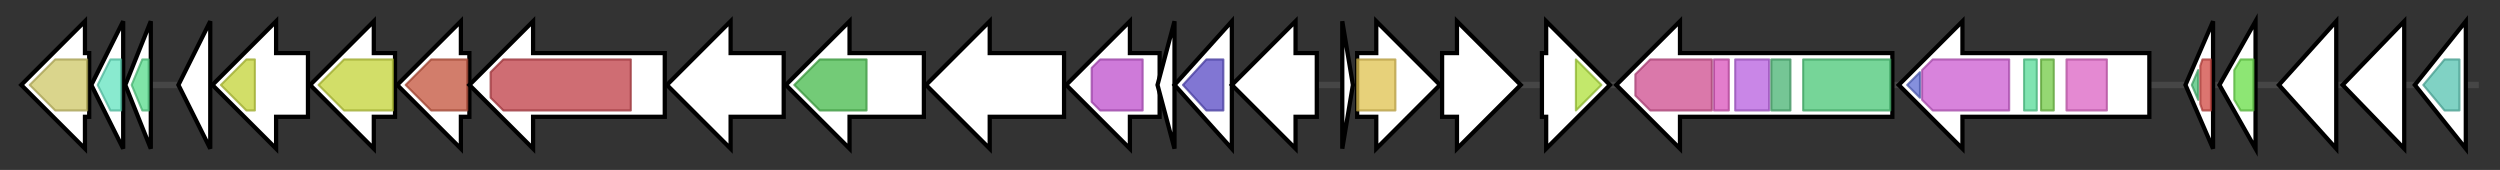 <svg version="1.1" baseProfile="full" xmlns="http://www.w3.org/2000/svg" width="1177.1" height="80">
	<rect width="100%" height="100%" fill="#333333" stroke="none"/>
	<g>
		<line x1="10" y1="40.0" x2="1167.1" y2="40.0" style="stroke:rgb(70,70,70); stroke-width:3 "/>
		<g>
			<title>nos1
Nos1</title>
			<polygon class="nos1
Nos1" points="42,25 40,25 40,10 10,40 40,70 40,55 42,55" fill="rgb(255,255,255)" fill-opacity="1.0" stroke="rgb(0,0,0)" stroke-width="2"  />
			<g>
				<title>GTP_EFTU (PF00009)
"Elongation factor Tu GTP binding domain"</title>
				<polygon class="PF00009" points="14,40 26,28 41,28 41,52 26,52" stroke-linejoin="round" width="28" height="24" fill="rgb(205,198,101)" stroke="rgb(164,158,80)" stroke-width="1" opacity="0.75" />
			</g>
		</g>
		<g>
			<title>nos2
Nos2</title>
			<polygon class="nos2
Nos2" points="43,40 58,10 58,70" fill="rgb(255,255,255)" fill-opacity="1.0" stroke="rgb(0,0,0)" stroke-width="2"  />
			<g>
				<title>Ribosomal_S7 (PF00177)
"Ribosomal protein S7p/S5e"</title>
				<polygon class="PF00177" points="46,40 52,28 57,28 57,52 52,52" stroke-linejoin="round" width="14" height="24" fill="rgb(97,226,191)" stroke="rgb(77,180,152)" stroke-width="1" opacity="0.75" />
			</g>
		</g>
		<g>
			<title>nos3
Nos3</title>
			<polygon class="nos3
Nos3" points="59,40 71,10 71,70" fill="rgb(255,255,255)" fill-opacity="1.0" stroke="rgb(0,0,0)" stroke-width="2"  />
			<g>
				<title>Ribosom_S12_S23 (PF00164)
"Ribosomal protein S12/S23"</title>
				<polygon class="PF00164" points="62,40 67,28 70,28 70,52 67,52" stroke-linejoin="round" width="11" height="24" fill="rgb(85,219,139)" stroke="rgb(68,175,111)" stroke-width="1" opacity="0.75" />
			</g>
		</g>
		<g>
			<title>nosA
NosA</title>
			<polygon class="nosA
NosA" points="84,40 99,10 99,70" fill="rgb(255,255,255)" fill-opacity="1.0" stroke="rgb(0,0,0)" stroke-width="2"  />
		</g>
		<g>
			<title>nosB
NosB</title>
			<polygon class="nosB
NosB" points="145,25 130,25 130,10 100,40 130,70 130,55 145,55" fill="rgb(255,255,255)" fill-opacity="1.0" stroke="rgb(0,0,0)" stroke-width="2"  />
			<g>
				<title>p450 (PF00067)
"Cytochrome P450"</title>
				<polygon class="PF00067" points="104,40 116,28 120,28 120,52 116,52" stroke-linejoin="round" width="20" height="24" fill="rgb(195,210,54)" stroke="rgb(155,168,43)" stroke-width="1" opacity="0.75" />
			</g>
		</g>
		<g>
			<title>nosC
NosC</title>
			<polygon class="nosC
NosC" points="186,25 176,25 176,10 146,40 176,70 176,55 186,55" fill="rgb(255,255,255)" fill-opacity="1.0" stroke="rgb(0,0,0)" stroke-width="2"  />
			<g>
				<title>p450 (PF00067)
"Cytochrome P450"</title>
				<polygon class="PF00067" points="150,40 162,28 185,28 185,52 162,52" stroke-linejoin="round" width="37" height="24" fill="rgb(195,210,54)" stroke="rgb(155,168,43)" stroke-width="1" opacity="0.75" />
			</g>
		</g>
		<g>
			<title>nosD
NosD</title>
			<polygon class="nosD
NosD" points="221,25 217,25 217,10 187,40 217,70 217,55 221,55" fill="rgb(255,255,255)" fill-opacity="1.0" stroke="rgb(0,0,0)" stroke-width="2"  />
			<g>
				<title>Lant_dehydr_C (PF14028)
"Lantibiotic biosynthesis dehydratase C-term"</title>
				<polygon class="PF14028" points="191,40 203,28 220,28 220,52 203,52" stroke-linejoin="round" width="30" height="24" fill="rgb(195,82,58)" stroke="rgb(156,65,46)" stroke-width="1" opacity="0.75" />
			</g>
		</g>
		<g>
			<title>nosE
NosE</title>
			<polygon class="nosE
NosE" points="313,25 251,25 251,10 221,40 251,70 251,55 313,55" fill="rgb(255,255,255)" fill-opacity="1.0" stroke="rgb(0,0,0)" stroke-width="2"  />
			<g>
				<title>Lant_dehydr_N (PF04738)
"Lantibiotic dehydratase, N terminus"</title>
				<polygon class="PF04738" points="231,34 237,28 297,28 297,52 237,52 231,46" stroke-linejoin="round" width="66" height="24" fill="rgb(191,60,69)" stroke="rgb(152,48,55)" stroke-width="1" opacity="0.75" />
			</g>
		</g>
		<g>
			<title>nosF
NosF</title>
			<polygon class="nosF
NosF" points="369,25 344,25 344,10 314,40 344,70 344,55 369,55" fill="rgb(255,255,255)" fill-opacity="1.0" stroke="rgb(0,0,0)" stroke-width="2"  />
		</g>
		<g>
			<title>nosG
NosG</title>
			<polygon class="nosG
NosG" points="435,25 400,25 400,10 370,40 400,70 400,55 435,55" fill="rgb(255,255,255)" fill-opacity="1.0" stroke="rgb(0,0,0)" stroke-width="2"  />
			<g>
				<title>YcaO (PF02624)
"YcaO cyclodehydratase, ATP-ad Mg2+-binding"</title>
				<polygon class="PF02624" points="374,40 386,28 408,28 408,52 386,52 374,40" stroke-linejoin="round" width="34" height="24" fill="rgb(69,185,74)" stroke="rgb(55,148,59)" stroke-width="1" opacity="0.75" />
			</g>
		</g>
		<g>
			<title>nosH
NosH</title>
			<polygon class="nosH
NosH" points="501,25 466,25 466,10 436,40 466,70 466,55 501,55" fill="rgb(255,255,255)" fill-opacity="1.0" stroke="rgb(0,0,0)" stroke-width="2"  />
		</g>
		<g>
			<title>nosI
NosI</title>
			<polygon class="nosI
NosI" points="546,25 532,25 532,10 502,40 532,70 532,55 546,55" fill="rgb(255,255,255)" fill-opacity="1.0" stroke="rgb(0,0,0)" stroke-width="2"  />
			<g>
				<title>AMP-binding (PF00501)
"AMP-binding enzyme"</title>
				<polygon class="PF00501" points="514,32 518,28 538,28 538,52 518,52 514,48" stroke-linejoin="round" width="24" height="24" fill="rgb(189,78,204)" stroke="rgb(151,62,163)" stroke-width="1" opacity="0.75" />
			</g>
		</g>
		<g>
			<title>nosJ
NosJ</title>
			<polygon class="nosJ
NosJ" points="545,40 553,10 553,70" fill="rgb(255,255,255)" fill-opacity="1.0" stroke="rgb(0,0,0)" stroke-width="2"  />
		</g>
		<g>
			<title>nosK
NosK</title>
			<polygon class="nosK
NosK" points="553,40 580,10 580,70" fill="rgb(255,255,255)" fill-opacity="1.0" stroke="rgb(0,0,0)" stroke-width="2"  />
			<g>
				<title>Abhydrolase_6 (PF12697)
"Alpha/beta hydrolase family"</title>
				<polygon class="PF12697" points="557,40 568,28 576,28 576,52 568,52" stroke-linejoin="round" width="21" height="24" fill="rgb(87,73,196)" stroke="rgb(69,58,156)" stroke-width="1" opacity="0.75" />
			</g>
		</g>
		<g>
			<title>nosL
NosL</title>
			<polygon class="nosL
NosL" points="620,25 610,25 610,10 580,40 610,70 610,55 620,55" fill="rgb(255,255,255)" fill-opacity="1.0" stroke="rgb(0,0,0)" stroke-width="2"  />
		</g>
		<g>
			<title>nosM
NosM</title>
			<polygon class="nosM
NosM" points="632,10 637,40 632,70" fill="rgb(255,255,255)" fill-opacity="1.0" stroke="rgb(0,0,0)" stroke-width="2"  />
		</g>
		<g>
			<title>nosN
NosN</title>
			<polygon class="nosN
NosN" points="639,25 648,25 648,10 678,40 648,70 648,55 639,55" fill="rgb(255,255,255)" fill-opacity="1.0" stroke="rgb(0,0,0)" stroke-width="2"  />
			<g>
				<title>Radical_SAM (PF04055)
"Radical SAM superfamily"</title>
				<rect class="PF04055" x="639" y="28" stroke-linejoin="round" width="18" height="24" fill="rgb(223,193,78)" stroke="rgb(178,154,62)" stroke-width="1" opacity="0.75" />
			</g>
		</g>
		<g>
			<title>nosO
NosO</title>
			<polygon class="nosO
NosO" points="679,25 686,25 686,10 716,40 686,70 686,55 679,55" fill="rgb(255,255,255)" fill-opacity="1.0" stroke="rgb(0,0,0)" stroke-width="2"  />
		</g>
		<g>
			<title>nosP
NosP</title>
			<polygon class="nosP
NosP" points="726,25 728,25 728,10 758,40 728,70 728,55 726,55" fill="rgb(255,255,255)" fill-opacity="1.0" stroke="rgb(0,0,0)" stroke-width="2"  />
			<g>
				<title>BTAD (PF03704)
"Bacterial transcriptional activator domain"</title>
				<polygon class="PF03704" points="742,28 742,28 754,40 742,52 742,52" stroke-linejoin="round" width="14" height="24" fill="rgb(174,224,58)" stroke="rgb(139,179,46)" stroke-width="1" opacity="0.75" />
			</g>
		</g>
		<g>
			<title>nos4
Nos4</title>
			<polygon class="nos4
Nos4" points="891,25 791,25 791,10 761,40 791,70 791,55 891,55" fill="rgb(255,255,255)" fill-opacity="1.0" stroke="rgb(0,0,0)" stroke-width="2"  />
			<g>
				<title>RNA_pol_Rpb1_5 (PF04998)
"RNA polymerase Rpb1, domain 5"</title>
				<polygon class="PF04998" points="770,35 777,28 806,28 806,52 777,52 770,45" stroke-linejoin="round" width="36" height="24" fill="rgb(205,75,141)" stroke="rgb(164,60,112)" stroke-width="1" opacity="0.75" />
			</g>
			<g>
				<title>RNA_pol_Rpb1_4 (PF05000)
"RNA polymerase Rpb1, domain 4"</title>
				<rect class="PF05000" x="807" y="28" stroke-linejoin="round" width="7" height="24" fill="rgb(217,82,186)" stroke="rgb(173,65,148)" stroke-width="1" opacity="0.75" />
			</g>
			<g>
				<title>RNA_pol_Rpb1_3 (PF04983)
"RNA polymerase Rpb1, domain 3"</title>
				<rect class="PF04983" x="817" y="28" stroke-linejoin="round" width="16" height="24" fill="rgb(182,94,223)" stroke="rgb(145,75,178)" stroke-width="1" opacity="0.75" />
			</g>
			<g>
				<title>RNA_pol_Rpb1_2 (PF00623)
"RNA polymerase Rpb1, domain 2"</title>
				<rect class="PF00623" x="834" y="28" stroke-linejoin="round" width="9" height="24" fill="rgb(71,178,113)" stroke="rgb(56,142,90)" stroke-width="1" opacity="0.75" />
			</g>
			<g>
				<title>RNA_pol_Rpb1_1 (PF04997)
"RNA polymerase Rpb1, domain 1"</title>
				<rect class="PF04997" x="849" y="28" stroke-linejoin="round" width="41" height="24" fill="rgb(72,199,117)" stroke="rgb(57,159,93)" stroke-width="1" opacity="0.75" />
			</g>
		</g>
		<g>
			<title>nos5
Nos5</title>
			<polygon class="nos5
Nos5" points="1012,25 924,25 924,10 894,40 924,70 924,55 1012,55" fill="rgb(255,255,255)" fill-opacity="1.0" stroke="rgb(0,0,0)" stroke-width="2"  />
			<g>
				<title>RNA_pol_Rpb2_7 (PF04560)
"RNA polymerase Rpb2, domain 7"</title>
				<polygon class="PF04560" points="898,40 904,34 904,46" stroke-linejoin="round" width="7" height="24" fill="rgb(92,107,209)" stroke="rgb(73,85,167)" stroke-width="1" opacity="0.75" />
			</g>
			<g>
				<title>RNA_pol_Rpb2_6 (PF00562)
"RNA polymerase Rpb2, domain 6"</title>
				<polygon class="PF00562" points="905,33 910,28 946,28 946,52 910,52 905,47" stroke-linejoin="round" width="41" height="24" fill="rgb(202,89,208)" stroke="rgb(161,71,166)" stroke-width="1" opacity="0.75" />
			</g>
			<g>
				<title>RNA_pol_Rpb2_45 (PF10385)
"RNA polymerase beta subunit external 1 domain"</title>
				<rect class="PF10385" x="953" y="28" stroke-linejoin="round" width="6" height="24" fill="rgb(86,219,151)" stroke="rgb(68,175,120)" stroke-width="1" opacity="0.75" />
			</g>
			<g>
				<title>RNA_pol_Rpb2_3 (PF04565)
"RNA polymerase Rpb2, domain 3"</title>
				<rect class="PF04565" x="961" y="28" stroke-linejoin="round" width="6" height="24" fill="rgb(114,201,69)" stroke="rgb(91,160,55)" stroke-width="1" opacity="0.75" />
			</g>
			<g>
				<title>RNA_pol_Rpb2_2 (PF04561)
"RNA polymerase Rpb2, domain 2"</title>
				<rect class="PF04561" x="973" y="28" stroke-linejoin="round" width="19" height="24" fill="rgb(218,97,194)" stroke="rgb(174,77,155)" stroke-width="1" opacity="0.75" />
			</g>
		</g>
		<g>
			<title>nos6
Nos6</title>
			<polygon class="nos6
Nos6" points="1029,40 1042,10 1042,70" fill="rgb(255,255,255)" fill-opacity="1.0" stroke="rgb(0,0,0)" stroke-width="2"  />
			<g>
				<title>Ribosomal_L12 (PF00542)
"Ribosomal protein L7/L12 C-terminal domain"</title>
				<polygon class="PF00542" points="1032,40 1035,33 1035,47" stroke-linejoin="round" width="6" height="24" fill="rgb(74,193,119)" stroke="rgb(59,154,95)" stroke-width="1" opacity="0.75" />
			</g>
			<g>
				<title>Ribosomal_L12_N (PF16320)
"Ribosomal protein L7/L12 dimerisation domain"</title>
				<polygon class="PF16320" points="1036,31 1037,28 1041,28 1041,52 1037,52 1036,49" stroke-linejoin="round" width="5" height="24" fill="rgb(208,71,65)" stroke="rgb(166,56,52)" stroke-width="1" opacity="0.75" />
			</g>
		</g>
		<g>
			<title>nos7
Nos7</title>
			<polygon class="nos7
Nos7" points="1045,40 1062,10 1062,70" fill="rgb(255,255,255)" fill-opacity="1.0" stroke="rgb(0,0,0)" stroke-width="2"  />
			<g>
				<title>Ribosomal_L10 (PF00466)
"Ribosomal protein L10"</title>
				<polygon class="PF00466" points="1052,33 1055,28 1061,28 1061,52 1055,52 1052,47" stroke-linejoin="round" width="9" height="24" fill="rgb(103,221,70)" stroke="rgb(82,176,56)" stroke-width="1" opacity="0.75" />
			</g>
		</g>
		<g>
			<title>nos8
Nos8</title>
			<polygon class="nos8
Nos8" points="1073,40 1100,10 1100,70" fill="rgb(255,255,255)" fill-opacity="1.0" stroke="rgb(0,0,0)" stroke-width="2"  />
		</g>
		<g>
			<title>nos9
Nos9</title>
			<polygon class="nos9
Nos9" points="1103,40 1132,10 1132,70" fill="rgb(255,255,255)" fill-opacity="1.0" stroke="rgb(0,0,0)" stroke-width="2"  />
		</g>
		<g>
			<title>nos10
Nos10</title>
			<polygon class="nos10
Nos10" points="1137,40 1161,10 1161,70" fill="rgb(255,255,255)" fill-opacity="1.0" stroke="rgb(0,0,0)" stroke-width="2"  />
			<g>
				<title>Ribosomal_L1 (PF00687)
"Ribosomal protein L1p/L10e family"</title>
				<polygon class="PF00687" points="1141,40 1151,28 1158,28 1158,52 1151,52" stroke-linejoin="round" width="19" height="24" fill="rgb(85,194,176)" stroke="rgb(68,155,140)" stroke-width="1" opacity="0.75" />
			</g>
		</g>
	</g>
</svg>
